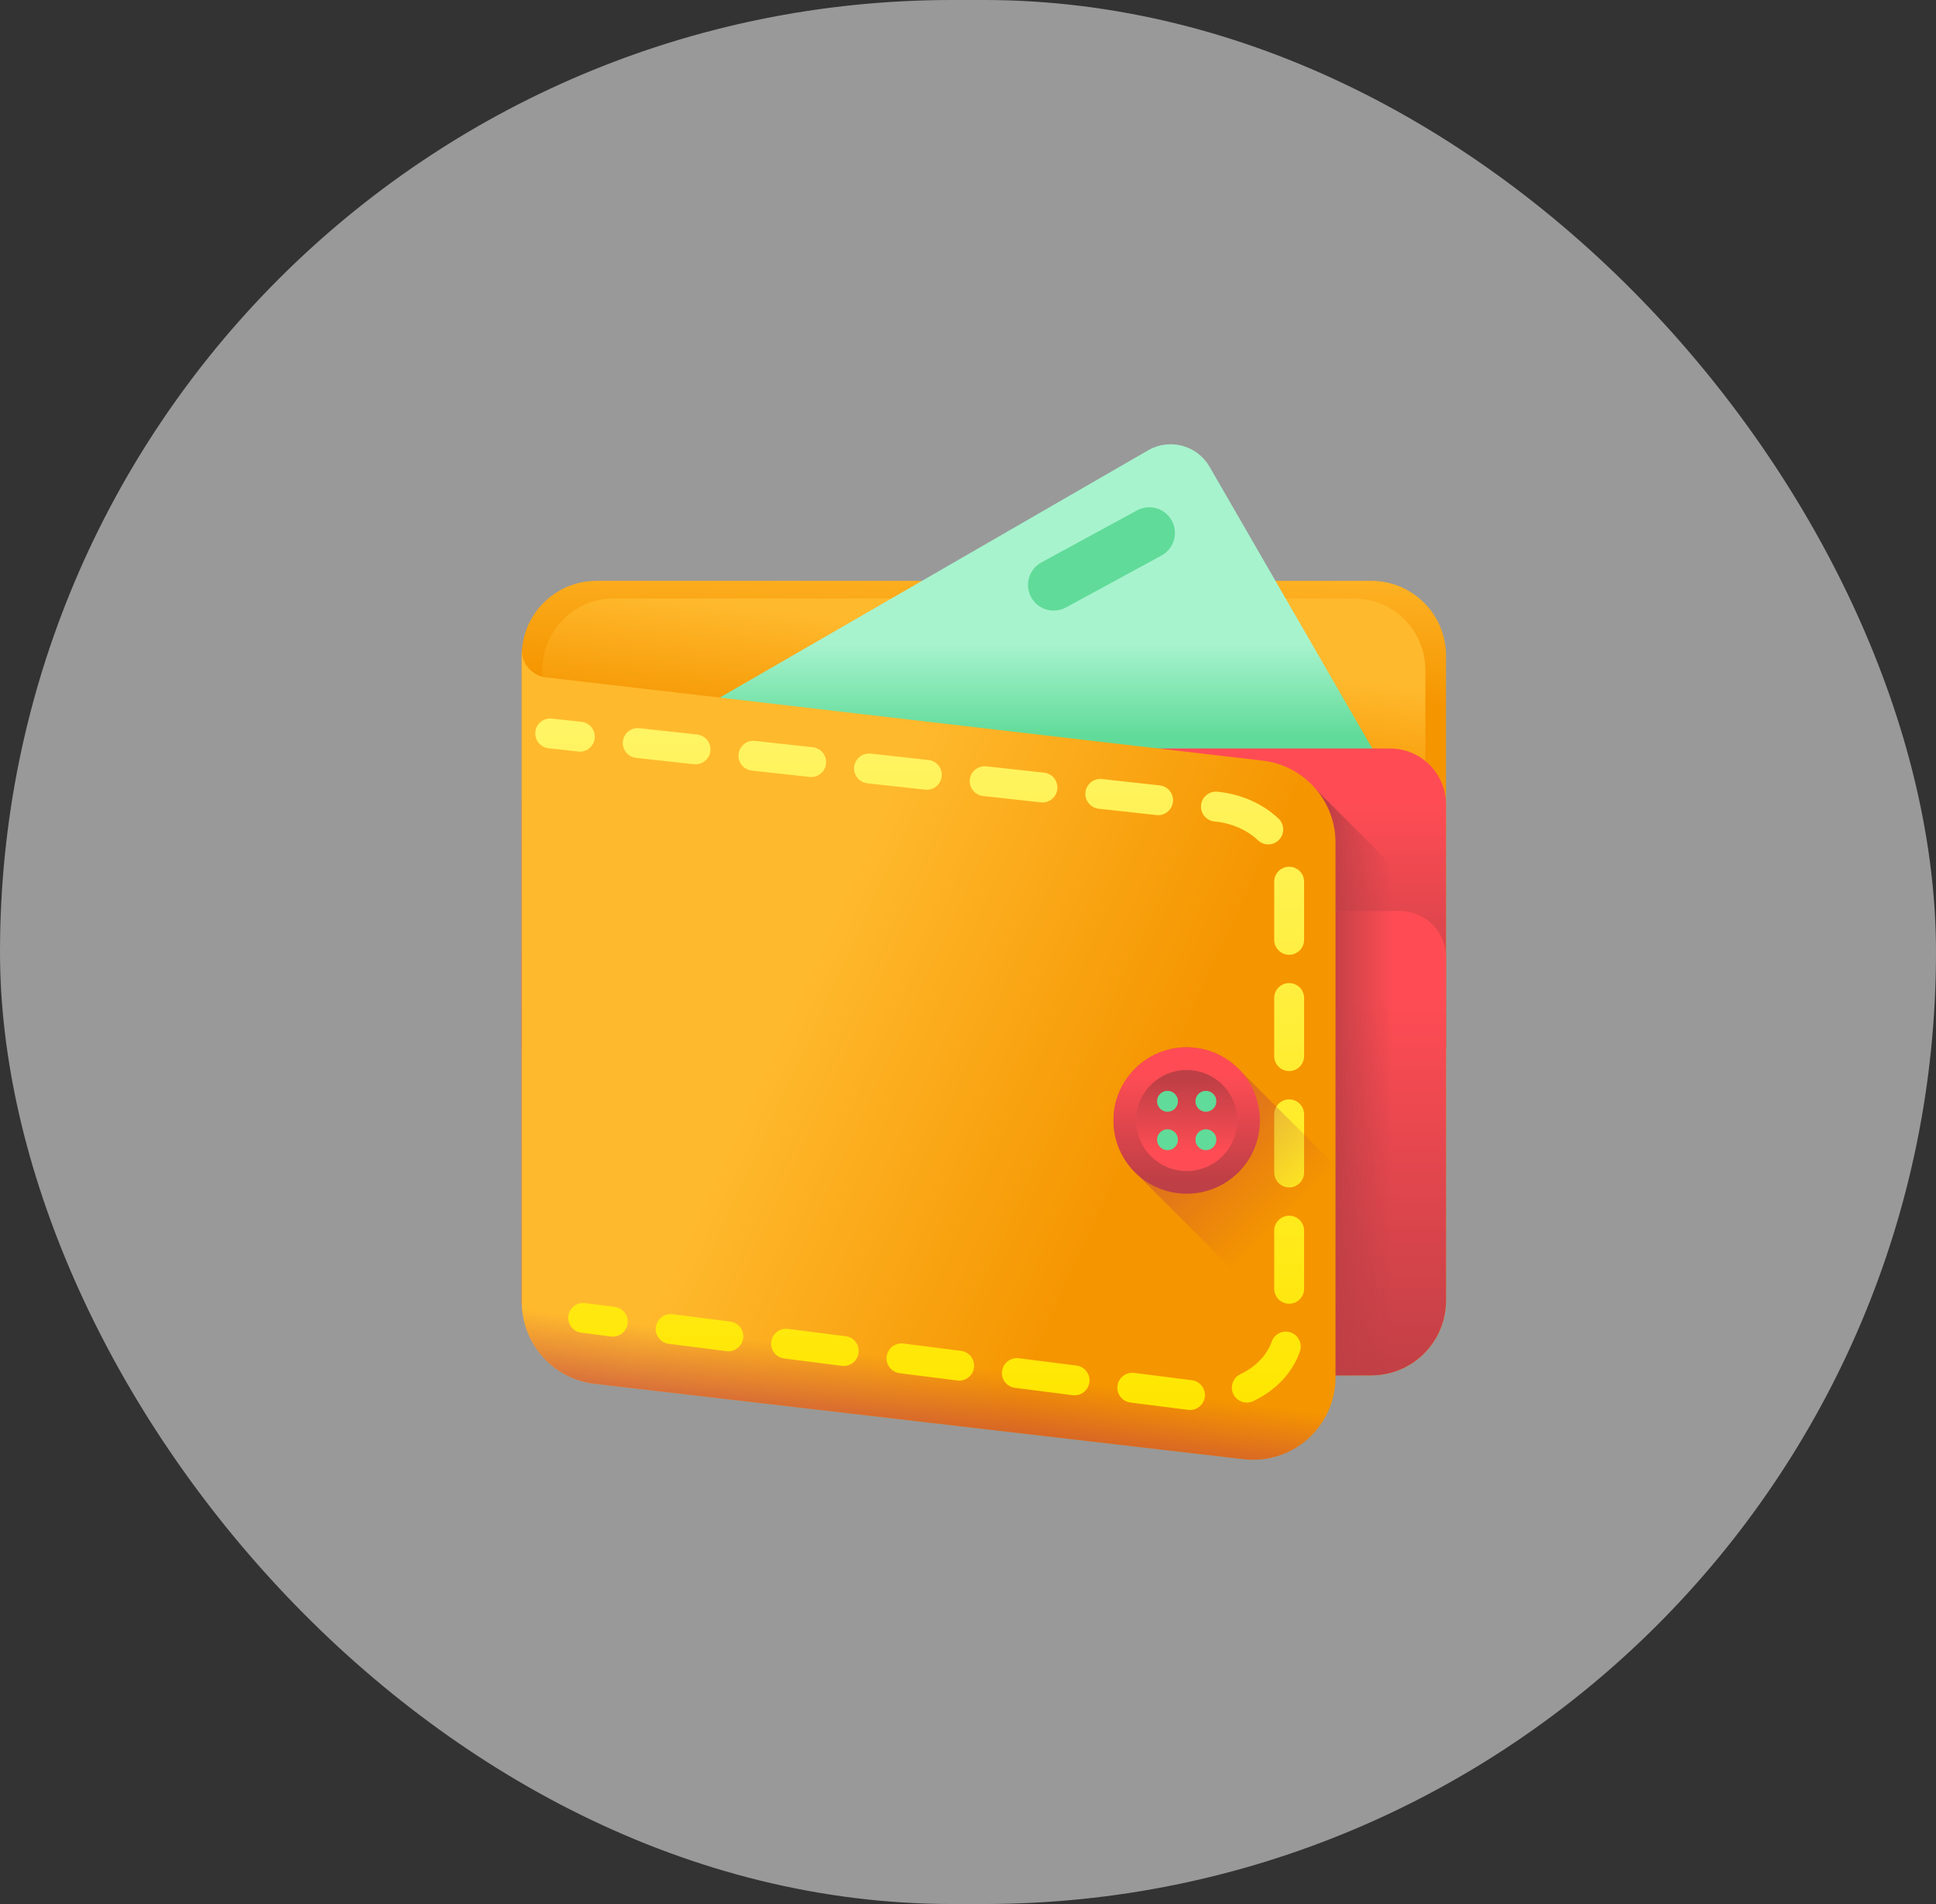 <svg width="61" height="60" viewBox="0 0 61 60" fill="none" xmlns="http://www.w3.org/2000/svg">
<rect x="0" y="0" width="61" height="60" fill="#333333" stroke="none"/>
<rect width="61" height="60" rx="30" fill="white" fill-opacity="0.5"/>
<path d="M43.206 43.341H18.795C17.494 43.341 16.439 42.287 16.439 40.986V20.659C16.439 19.358 17.494 18.304 18.795 18.304H43.206C44.507 18.304 45.561 19.358 45.561 20.659V40.986C45.561 42.287 44.507 43.341 43.206 43.341Z" fill="url(#paint0_linear_707_4980)"/>
<path d="M42.66 42.782H19.339C18.096 42.782 17.088 41.775 17.088 40.532V21.112C17.088 19.869 18.096 18.861 19.339 18.861H42.66C43.903 18.861 44.911 19.869 44.911 21.112V40.532C44.911 41.775 43.903 42.782 42.66 42.782Z" fill="url(#paint1_linear_707_4980)"/>
<path d="M43.983 24.878L38.111 14.708C37.72 14.031 36.854 13.799 36.176 14.19L17.664 24.878H43.983Z" fill="url(#paint2_linear_707_4980)"/>
<path d="M16.439 33.063H45.561V25.35C45.561 24.376 44.772 23.587 43.799 23.587H18.202C17.229 23.587 16.439 24.376 16.439 25.35V33.063Z" fill="url(#paint3_linear_707_4980)"/>
<path d="M16.439 30.162V40.985C16.439 42.286 17.494 43.341 18.795 43.341H43.206C44.507 43.341 45.561 42.286 45.561 40.985V30.162C45.561 29.358 44.91 28.707 44.106 28.707H17.895C17.091 28.707 16.439 29.358 16.439 30.162Z" fill="url(#paint4_linear_707_4980)"/>
<path d="M41.168 24.58V43.341H43.206C44.507 43.341 45.562 42.287 45.562 40.986V28.974L41.168 24.58Z" fill="url(#paint5_linear_707_4980)"/>
<path d="M39.181 45.982L18.738 43.608C17.428 43.456 16.439 42.346 16.439 41.026V20.483C16.439 20.925 16.77 21.296 17.209 21.347L39.781 23.969C41.092 24.121 42.08 25.231 42.08 26.55V43.401C42.08 44.955 40.725 46.162 39.181 45.982Z" fill="url(#paint6_linear_707_4980)"/>
<path d="M39.181 41.879L18.738 39.504C17.428 39.352 16.439 38.242 16.439 36.923V41.026C16.439 42.346 17.428 43.456 18.738 43.608L39.181 45.982C40.725 46.161 42.08 44.955 42.08 43.401V39.297C42.08 40.851 40.725 42.058 39.181 41.879Z" fill="url(#paint7_linear_707_4980)"/>
<path d="M18.272 23.686C18.255 23.686 18.237 23.685 18.22 23.683L17.285 23.58C17.026 23.552 16.84 23.319 16.868 23.061C16.896 22.802 17.129 22.616 17.387 22.644L18.323 22.747C18.581 22.776 18.767 23.008 18.739 23.266C18.713 23.507 18.509 23.686 18.272 23.686Z" fill="url(#paint8_linear_707_4980)"/>
<path d="M37.495 44.432C37.475 44.432 37.455 44.431 37.435 44.428L35.617 44.197C35.359 44.164 35.177 43.928 35.21 43.67C35.242 43.413 35.478 43.231 35.736 43.263L37.554 43.494C37.812 43.527 37.994 43.763 37.962 44.02C37.931 44.258 37.729 44.432 37.495 44.432ZM39.285 44.199C39.108 44.199 38.939 44.099 38.859 43.929C38.748 43.694 38.849 43.413 39.084 43.303C39.561 43.078 39.92 42.704 40.069 42.279C40.155 42.033 40.423 41.904 40.669 41.989C40.914 42.075 41.043 42.343 40.958 42.589C40.723 43.261 40.2 43.817 39.485 44.154C39.42 44.184 39.352 44.199 39.285 44.199ZM33.859 43.969C33.839 43.969 33.819 43.968 33.799 43.966L31.981 43.734C31.723 43.702 31.54 43.466 31.573 43.208C31.606 42.95 31.842 42.769 32.099 42.801L33.918 43.032C34.175 43.065 34.358 43.3 34.325 43.558C34.295 43.796 34.092 43.969 33.859 43.969ZM30.223 43.507C30.203 43.507 30.183 43.506 30.163 43.503L28.344 43.272C28.087 43.239 27.904 43.004 27.937 42.746C27.97 42.488 28.205 42.306 28.463 42.338L30.281 42.569C30.539 42.602 30.722 42.838 30.689 43.096C30.659 43.333 30.456 43.507 30.223 43.507ZM26.586 43.044C26.566 43.044 26.546 43.043 26.526 43.041L24.708 42.809C24.45 42.777 24.268 42.541 24.3 42.283C24.333 42.025 24.569 41.844 24.827 41.876L26.645 42.107C26.903 42.14 27.085 42.375 27.052 42.633C27.022 42.871 26.82 43.044 26.586 43.044ZM22.95 42.582C22.93 42.582 22.91 42.581 22.89 42.578L21.072 42.347C20.814 42.314 20.631 42.079 20.664 41.821C20.697 41.563 20.933 41.381 21.19 41.413L23.009 41.645C23.267 41.677 23.449 41.913 23.416 42.171C23.386 42.408 23.183 42.582 22.95 42.582ZM40.619 41.084C40.359 41.084 40.148 40.873 40.148 40.613V38.78C40.148 38.52 40.359 38.31 40.619 38.31C40.879 38.31 41.09 38.52 41.09 38.78V40.613C41.09 40.873 40.879 41.084 40.619 41.084ZM40.619 37.418C40.359 37.418 40.148 37.208 40.148 36.947V35.115C40.148 34.855 40.359 34.644 40.619 34.644C40.879 34.644 41.09 34.855 41.09 35.115V36.947C41.09 37.207 40.879 37.418 40.619 37.418ZM40.619 33.752C40.359 33.752 40.148 33.542 40.148 33.282V31.449C40.148 31.189 40.359 30.979 40.619 30.979C40.879 30.979 41.09 31.189 41.09 31.449V33.282C41.09 33.542 40.879 33.752 40.619 33.752ZM40.619 30.087C40.359 30.087 40.148 29.876 40.148 29.616V27.784C40.148 27.523 40.359 27.313 40.619 27.313C40.879 27.313 41.09 27.523 41.09 27.784V29.616C41.09 29.876 40.879 30.087 40.619 30.087ZM39.961 26.609C39.845 26.609 39.728 26.566 39.637 26.48C39.288 26.149 38.804 25.939 38.274 25.887L38.262 25.886C38.003 25.858 37.816 25.626 37.844 25.367C37.872 25.109 38.104 24.922 38.362 24.95L38.37 24.951C39.103 25.023 39.785 25.323 40.285 25.797C40.473 25.976 40.481 26.273 40.303 26.462C40.21 26.56 40.086 26.609 39.961 26.609ZM36.491 25.688C36.474 25.688 36.456 25.687 36.439 25.685L34.617 25.485C34.359 25.456 34.172 25.224 34.201 24.966C34.229 24.707 34.462 24.522 34.72 24.549L36.541 24.75C36.8 24.778 36.986 25.011 36.958 25.269C36.931 25.51 36.727 25.688 36.491 25.688ZM32.847 25.288C32.83 25.288 32.813 25.287 32.795 25.285L30.973 25.084C30.715 25.056 30.529 24.823 30.557 24.565C30.585 24.307 30.818 24.121 31.076 24.149L32.898 24.349C33.156 24.378 33.343 24.61 33.314 24.868C33.288 25.109 33.084 25.288 32.847 25.288ZM29.203 24.887C29.186 24.887 29.169 24.886 29.151 24.884L27.33 24.684C27.071 24.655 26.885 24.423 26.913 24.165C26.942 23.906 27.174 23.72 27.432 23.748L29.254 23.949C29.512 23.977 29.699 24.209 29.671 24.468C29.644 24.709 29.44 24.887 29.203 24.887ZM25.56 24.486C25.543 24.486 25.525 24.485 25.508 24.483L23.686 24.283C23.428 24.255 23.241 24.022 23.27 23.764C23.298 23.506 23.53 23.32 23.789 23.348L25.61 23.548C25.869 23.576 26.055 23.809 26.027 24.067C26 24.308 25.797 24.486 25.56 24.486ZM21.916 24.086C21.899 24.086 21.881 24.085 21.864 24.083L20.042 23.883C19.784 23.854 19.598 23.622 19.626 23.363C19.654 23.105 19.887 22.919 20.145 22.947L21.967 23.147C22.225 23.176 22.412 23.408 22.383 23.666C22.357 23.907 22.153 24.086 21.916 24.086Z" fill="url(#paint9_linear_707_4980)"/>
<path d="M19.309 42.12C19.29 42.12 19.27 42.118 19.249 42.116L18.316 41.997C18.058 41.964 17.875 41.729 17.908 41.471C17.941 41.213 18.177 41.031 18.434 41.063L19.368 41.182C19.626 41.215 19.808 41.45 19.776 41.708C19.745 41.946 19.543 42.12 19.309 42.12Z" fill="url(#paint10_linear_707_4980)"/>
<path d="M36.598 17.505L33.586 19.143C33.194 19.357 32.703 19.212 32.489 18.82C32.276 18.427 32.421 17.936 32.813 17.723L35.825 16.084C36.217 15.87 36.708 16.015 36.922 16.408C37.135 16.8 36.99 17.291 36.598 17.505Z" fill="#61DB99"/>
<path d="M42.079 36.739L39.09 33.75C38.669 33.291 38.063 33.003 37.391 33.003C36.117 33.003 35.084 34.036 35.084 35.31C35.084 35.983 35.372 36.588 35.831 37.009L42.079 43.257V36.739H42.079Z" fill="url(#paint11_linear_707_4980)"/>
<path d="M37.391 37.617C38.665 37.617 39.698 36.584 39.698 35.31C39.698 34.036 38.665 33.003 37.391 33.003C36.117 33.003 35.084 34.036 35.084 35.31C35.084 36.584 36.117 37.617 37.391 37.617Z" fill="url(#paint12_linear_707_4980)"/>
<path d="M37.391 36.902C38.27 36.902 38.983 36.189 38.983 35.31C38.983 34.431 38.27 33.718 37.391 33.718C36.512 33.718 35.799 34.431 35.799 35.31C35.799 36.189 36.512 36.902 37.391 36.902Z" fill="url(#paint13_linear_707_4980)"/>
<path d="M36.786 35.034C36.968 35.034 37.116 34.886 37.116 34.704C37.116 34.523 36.968 34.375 36.786 34.375C36.605 34.375 36.457 34.523 36.457 34.704C36.457 34.886 36.605 35.034 36.786 35.034Z" fill="url(#paint14_linear_707_4980)"/>
<path d="M37.995 35.034C38.177 35.034 38.325 34.886 38.325 34.704C38.325 34.523 38.177 34.375 37.995 34.375C37.813 34.375 37.666 34.523 37.666 34.704C37.666 34.886 37.813 35.034 37.995 35.034Z" fill="url(#paint15_linear_707_4980)"/>
<path d="M36.786 36.245C36.968 36.245 37.116 36.097 37.116 35.915C37.116 35.733 36.968 35.586 36.786 35.586C36.605 35.586 36.457 35.733 36.457 35.915C36.457 36.097 36.605 36.245 36.786 36.245Z" fill="url(#paint16_linear_707_4980)"/>
<path d="M37.995 36.245C38.177 36.245 38.325 36.097 38.325 35.915C38.325 35.733 38.177 35.586 37.995 35.586C37.813 35.586 37.666 35.733 37.666 35.915C37.666 36.097 37.813 36.245 37.995 36.245Z" fill="url(#paint17_linear_707_4980)"/>
<defs>
<linearGradient id="paint0_linear_707_4980" x1="31.476" y1="16.86" x2="31.306" y2="21.846" gradientUnits="userSpaceOnUse">
<stop stop-color="#FFB92D"/>
<stop offset="1" stop-color="#F59500"/>
</linearGradient>
<linearGradient id="paint1_linear_707_4980" x1="32.291" y1="20.17" x2="31.828" y2="23.989" gradientUnits="userSpaceOnUse">
<stop stop-color="#FFB92D"/>
<stop offset="1" stop-color="#F59500"/>
</linearGradient>
<linearGradient id="paint2_linear_707_4980" x1="30.823" y1="20.283" x2="30.823" y2="23.193" gradientUnits="userSpaceOnUse">
<stop stop-color="#A7F3CE"/>
<stop offset="1" stop-color="#61DB99"/>
</linearGradient>
<linearGradient id="paint3_linear_707_4980" x1="31" y1="25.32" x2="31" y2="33.484" gradientUnits="userSpaceOnUse">
<stop stop-color="#FF4C54"/>
<stop offset="1" stop-color="#BE3F45"/>
</linearGradient>
<linearGradient id="paint4_linear_707_4980" x1="31" y1="31.382" x2="31" y2="43.991" gradientUnits="userSpaceOnUse">
<stop stop-color="#FF4C54"/>
<stop offset="1" stop-color="#BE3F45"/>
</linearGradient>
<linearGradient id="paint5_linear_707_4980" x1="43.905" y1="33.961" x2="41.78" y2="33.961" gradientUnits="userSpaceOnUse">
<stop stop-color="#BE3F45" stop-opacity="0"/>
<stop offset="1" stop-color="#BE3F45"/>
</linearGradient>
<linearGradient id="paint6_linear_707_4980" x1="24.904" y1="31.78" x2="35.712" y2="36.765" gradientUnits="userSpaceOnUse">
<stop stop-color="#FFB92D"/>
<stop offset="1" stop-color="#F59500"/>
</linearGradient>
<linearGradient id="paint7_linear_707_4980" x1="28.915" y1="42.88" x2="28.468" y2="46.294" gradientUnits="userSpaceOnUse">
<stop stop-color="#BE3F45" stop-opacity="0"/>
<stop offset="1" stop-color="#BE3F45"/>
</linearGradient>
<linearGradient id="paint8_linear_707_4980" x1="17.803" y1="22.642" x2="17.803" y2="44.477" gradientUnits="userSpaceOnUse">
<stop stop-color="#FFF465"/>
<stop offset="1" stop-color="#FFE600"/>
</linearGradient>
<linearGradient id="paint9_linear_707_4980" x1="30.356" y1="22.642" x2="30.356" y2="44.432" gradientUnits="userSpaceOnUse">
<stop stop-color="#FFF465"/>
<stop offset="1" stop-color="#FFE600"/>
</linearGradient>
<linearGradient id="paint10_linear_707_4980" x1="18.842" y1="22.642" x2="18.842" y2="44.476" gradientUnits="userSpaceOnUse">
<stop stop-color="#FFF465"/>
<stop offset="1" stop-color="#FFE600"/>
</linearGradient>
<linearGradient id="paint11_linear_707_4980" x1="40.47" y1="38.389" x2="34.005" y2="31.924" gradientUnits="userSpaceOnUse">
<stop stop-color="#BE3F45" stop-opacity="0"/>
<stop offset="1" stop-color="#BE3F45"/>
</linearGradient>
<linearGradient id="paint12_linear_707_4980" x1="37.391" y1="33.862" x2="37.391" y2="37.198" gradientUnits="userSpaceOnUse">
<stop stop-color="#FF4C54"/>
<stop offset="1" stop-color="#BE3F45"/>
</linearGradient>
<linearGradient id="paint13_linear_707_4980" x1="37.391" y1="36.31" x2="37.391" y2="34.008" gradientUnits="userSpaceOnUse">
<stop stop-color="#FF4C54"/>
<stop offset="1" stop-color="#BE3F45"/>
</linearGradient>
<linearGradient id="paint14_linear_707_4980" x1="33.664" y1="20.916" x2="34.322" y2="23.825" gradientUnits="userSpaceOnUse">
<stop stop-color="#A7F3CE"/>
<stop offset="1" stop-color="#61DB99"/>
</linearGradient>
<linearGradient id="paint15_linear_707_4980" x1="34.873" y1="20.916" x2="35.531" y2="23.825" gradientUnits="userSpaceOnUse">
<stop stop-color="#A7F3CE"/>
<stop offset="1" stop-color="#61DB99"/>
</linearGradient>
<linearGradient id="paint16_linear_707_4980" x1="33.403" y1="20.975" x2="34.062" y2="23.884" gradientUnits="userSpaceOnUse">
<stop stop-color="#A7F3CE"/>
<stop offset="1" stop-color="#61DB99"/>
</linearGradient>
<linearGradient id="paint17_linear_707_4980" x1="34.612" y1="20.975" x2="35.271" y2="23.885" gradientUnits="userSpaceOnUse">
<stop stop-color="#A7F3CE"/>
<stop offset="1" stop-color="#61DB99"/>
</linearGradient>
</defs>
</svg>
